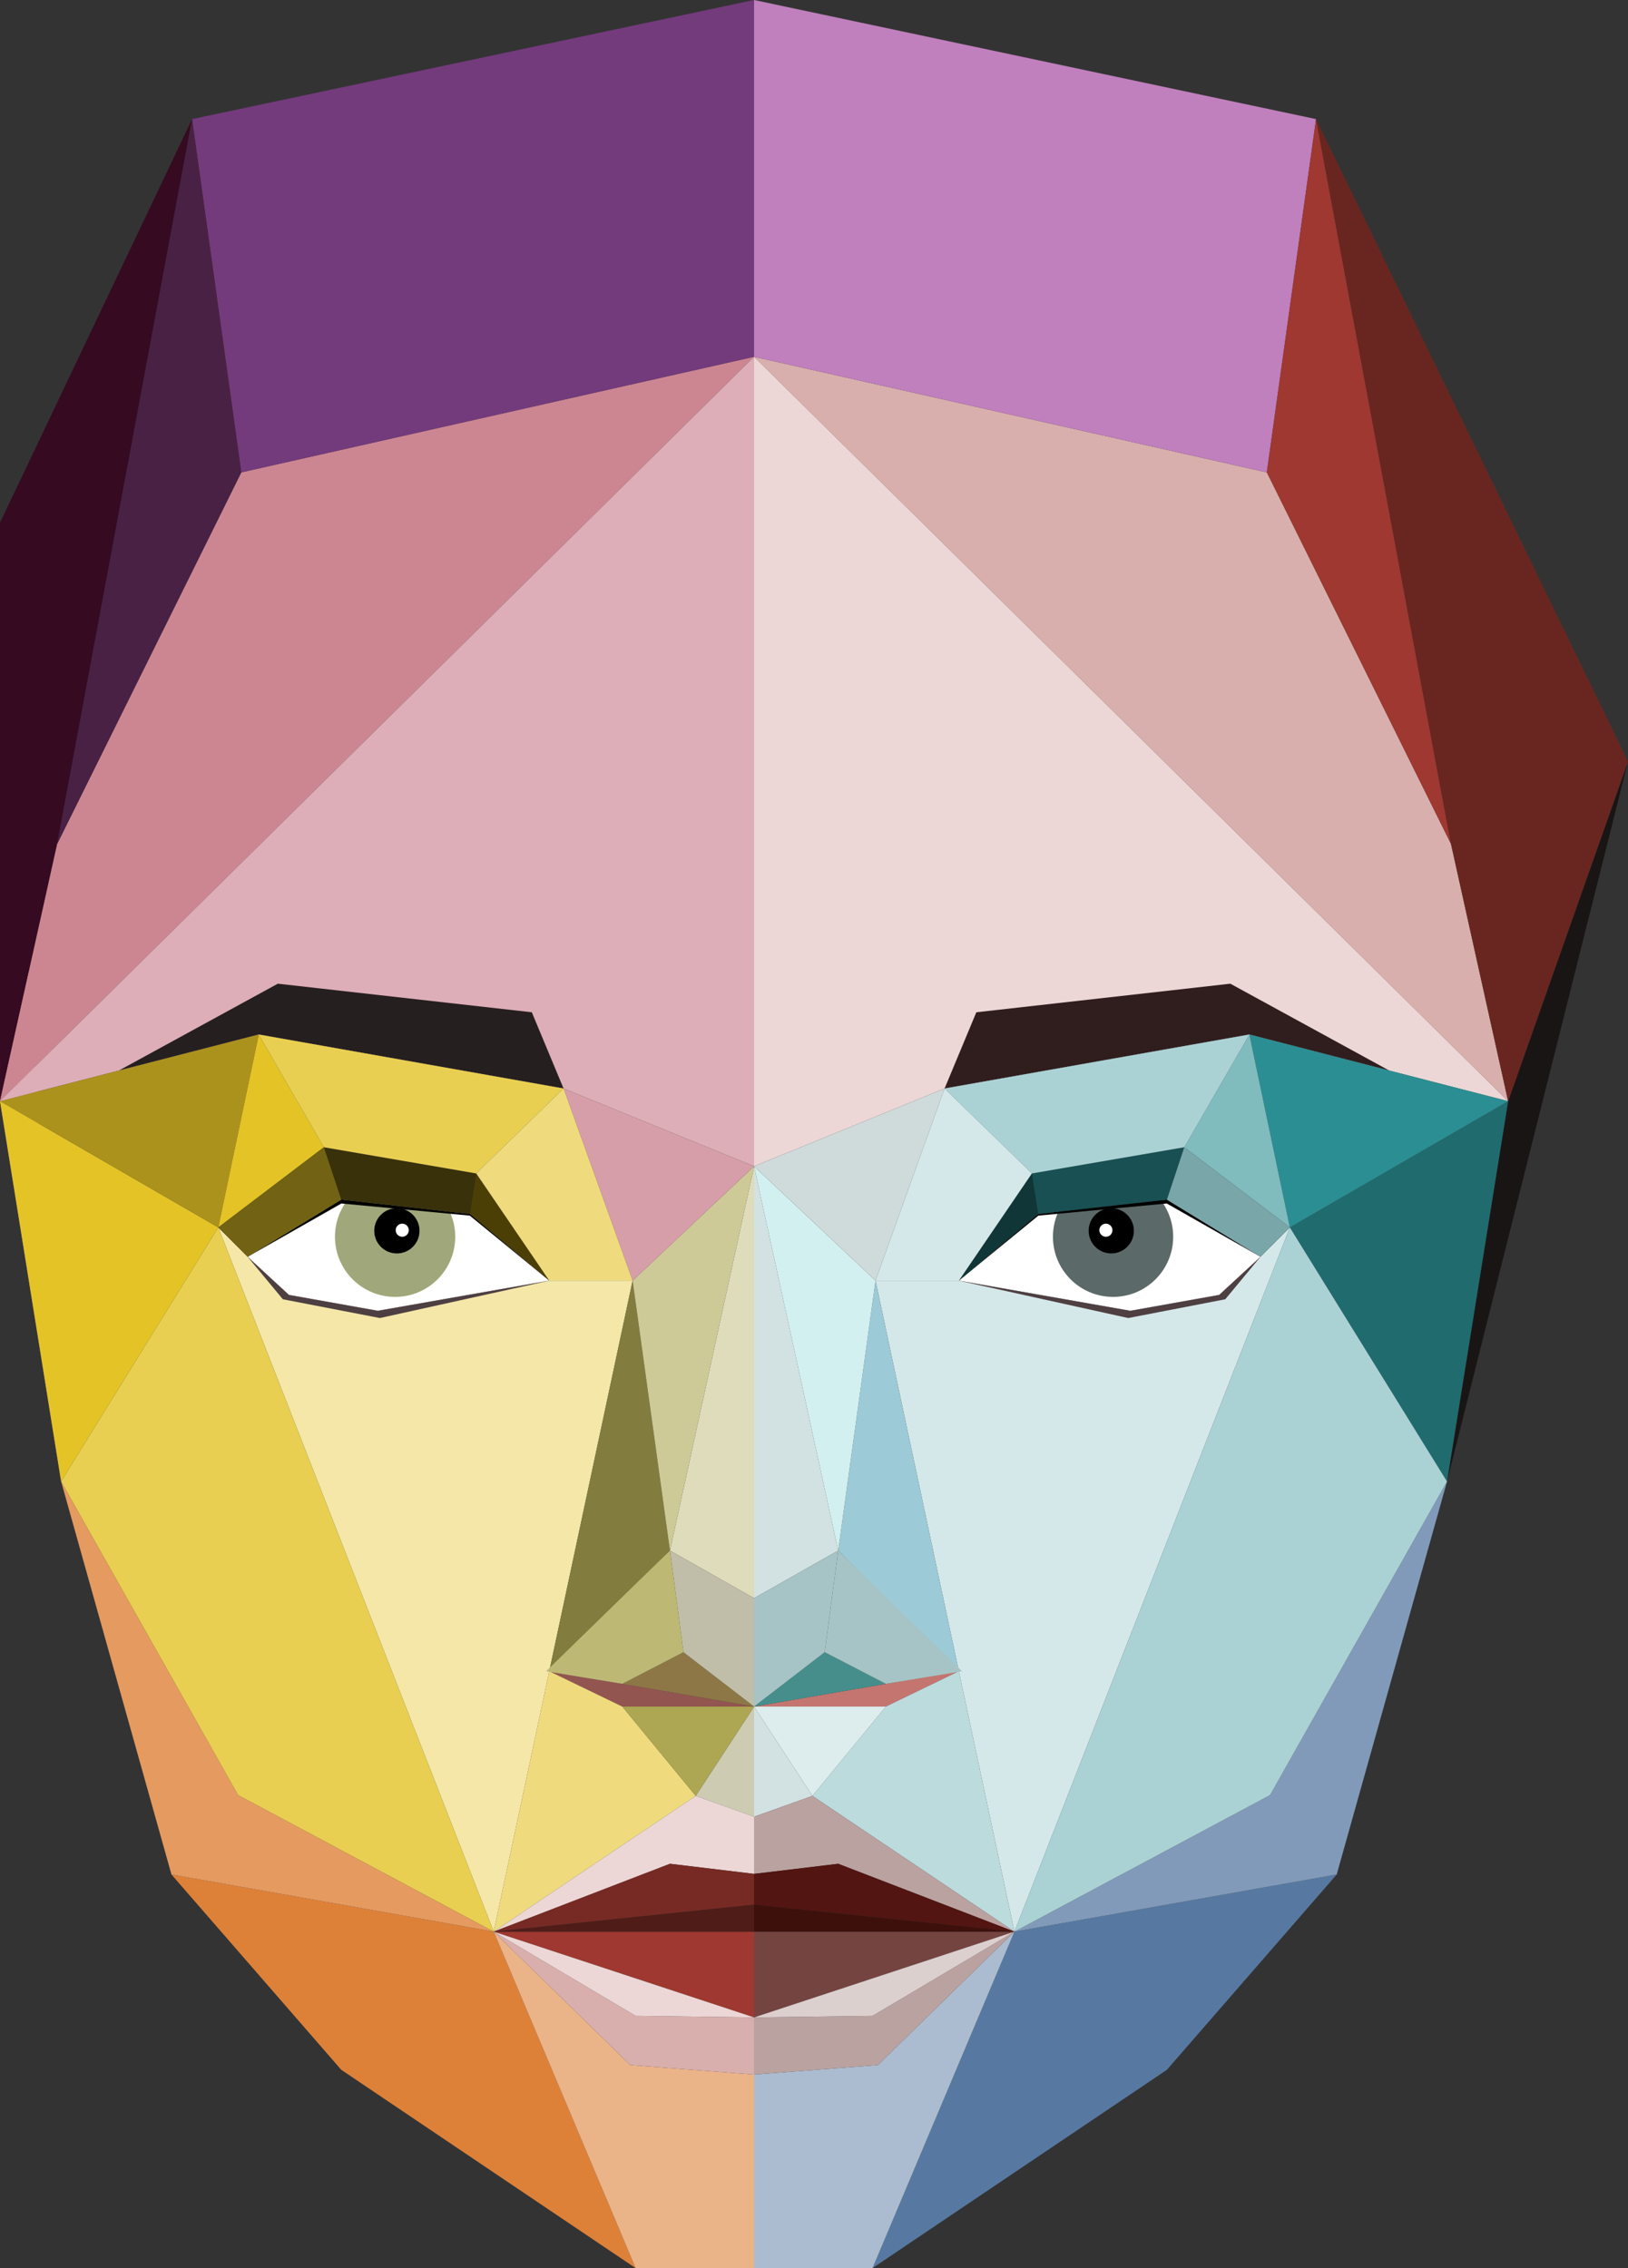 <?xml version="1.0" encoding="utf-8"?>
<!-- Generator: Adobe Illustrator 16.0.3, SVG Export Plug-In . SVG Version: 6.00 Build 0)  -->
<!DOCTYPE svg PUBLIC "-//W3C//DTD SVG 1.1//EN" "http://www.w3.org/Graphics/SVG/1.1/DTD/svg11.dtd">
<svg version="1.1" id="Ebene_1" xmlns="http://www.w3.org/2000/svg" xmlns:xlink="http://www.w3.org/1999/xlink" x="0px" y="0px"
	 width="228.658px" height="318.488px" viewBox="0 0 228.658 318.488" enable-background="new 0 0 228.658 318.488"
	 xml:space="preserve">
<rect x="0" y="0" width="228.658" height="318.488" fill="#333333" stroke="none"/>
<g>
	<polygon fill="#966C6C" points="8.585,208.033 0.001,73.393 0.001,154.631 	"/>
	<polygon fill="#360A21" points="0.001,73.393 26.979,16.723 8.027,118.51 0.001,154.631 	"/>
	<polygon fill="#1A1515" points="203.24,208.033 228.658,106.936 211.822,154.631 	"/>
	<polygon fill="#F4E7A8" points="77.147,179.827 88.854,179.827 69.345,271.246 30.66,172.357 34.782,176.483 40.581,181.834 
		53.067,184.063 	"/>
	<polygon fill="#CC8692" points="105.913,50.1 33.892,66.334 8.027,118.51 0.001,154.631 	"/>
	<polygon fill="#FFFFFF" points="77.147,179.827 66,170.462 47.93,168.455 34.782,176.483 40.581,181.834 53.067,184.063 	"/>
	<path fill="#A0A77A" d="M63.937,173.667c0,4.664-3.779,8.444-8.444,8.444c-4.664,0-8.446-3.78-8.446-8.444
		c0-4.663,3.782-8.444,8.446-8.444C60.157,165.223,63.937,169.004,63.937,173.667"/>
	<path d="M58.921,172.831c0,1.755-1.423,3.179-3.178,3.179c-1.756,0-3.177-1.424-3.177-3.179s1.421-3.178,3.177-3.178
		C57.498,169.653,58.921,171.076,58.921,172.831"/>
	<path fill="#FFFFFF" d="M57.415,172.747c0,0.507-0.41,0.92-0.918,0.92c-0.51,0-0.922-0.413-0.922-0.92s0.412-0.92,0.922-0.92
		C57.005,171.827,57.415,172.24,57.415,172.747"/>
	<polygon fill="#4C3F05" points="66.89,164.776 77.147,179.827 65.999,170.463 	"/>
	<polygon fill="#39310A" points="65.999,170.462 47.931,168.455 45.485,161.098 66.891,164.775 	"/>
	<polygon fill="#DDAEB7" points="105.913,50.1 105.913,163.773 79.154,152.847 36.345,145.266 0.001,154.631 	"/>
	<polygon fill="#261F20" points="16.704,150.326 36.345,145.266 79.154,152.848 74.695,142.145 39.019,138.131 	"/>
	<polygon fill="#4E3F42" points="34.782,176.483 39.729,182.446 53.359,185.08 77.147,179.828 53.066,184.063 40.581,181.834 	"/>
	<polygon points="34.782,176.483 47.946,168.996 65.984,170.699 77.147,179.828 65.999,170.463 47.93,168.455 	"/>
	<polygon fill="#DE8138" points="24.081,263.219 47.931,290.645 89.271,318.488 69.346,271.246 	"/>
	<polygon fill="#E4C326" points="0.001,154.631 8.585,208.033 30.659,172.357 	"/>
	<polygon fill="#E59A60" points="69.345,271.246 24.081,263.219 8.584,208.033 33.447,252.07 	"/>
	<polygon fill="#EBB388" points="89.272,318.488 105.913,319.985 105.913,291.313 88.521,289.976 69.345,271.246 	"/>
	<polygon fill="#E9CF51" points="30.659,172.357 69.346,271.246 33.446,252.07 8.585,208.033 	"/>
	<polygon fill="#925550" points="105.913,239.639 87.405,239.639 77.147,234.679 	"/>
	<polygon fill="#EFDB7D" points="87.405,239.639 97.719,252.182 69.345,271.246 77.147,234.679 	"/>
	<polygon fill="#CDCBB2" points="105.913,239.639 105.913,255.107 97.719,252.182 	"/>
	<polygon fill="#ADA753" points="97.718,252.182 87.405,239.639 105.912,239.639 	"/>
	<polygon fill="#DEDCBA" points="105.913,163.773 94.097,217.732 105.913,224.421 	"/>
	<polygon fill="#D8AFAC" points="69.345,271.246 88.521,289.975 105.912,291.313 105.912,283.286 89.272,283.063 	"/>
	<polygon fill="#9E3830" points="105.913,283.286 105.913,271.246 69.346,271.246 	"/>
	<polygon fill="#ECD7D6" points="105.913,283.286 69.346,271.246 89.271,283.063 	"/>
	<polygon fill="#ECD7D6" points="105.913,255.107 97.719,252.182 69.346,271.246 94.097,261.714 105.913,263.131 	"/>
	<polygon fill="#772A24" points="105.913,267.455 69.346,271.246 94.097,261.714 105.913,263.131 	"/>
	<polygon fill="#4F1C18" points="105.913,267.455 69.346,271.246 105.913,271.246 	"/>
	<polygon fill="#AB921D" points="36.345,145.266 0,154.631 30.659,172.357 	"/>
	<polygon fill="#E4C326" points="30.659,172.357 45.485,161.098 36.345,145.266 	"/>
	<polygon fill="#E9CF51" points="45.485,161.098 66.89,164.777 79.155,152.847 36.344,145.266 	"/>
	<polygon fill="#827D3E" points="88.854,179.827 94.096,217.732 77.147,234.679 	"/>
	<polygon fill="#CECA98" points="88.854,179.827 105.913,163.773 94.096,217.732 	"/>
	<polygon fill="#D69EA8" points="105.913,163.773 79.154,152.847 88.854,179.828 	"/>
	<polygon fill="#EFDB7D" points="77.147,179.827 88.854,179.827 79.155,152.848 66.89,164.776 	"/>
	<polygon fill="#726213" points="47.931,168.455 45.486,161.098 30.659,172.357 34.783,176.482 	"/>
	<polygon fill="#8E7746" points="105.913,239.639 95.99,232.002 87.405,236.447 	"/>
	<polygon fill="#C0BEA8" points="94.097,217.732 95.991,232.003 105.912,239.639 105.912,224.421 	"/>
	<polygon fill="#BDB975" points="94.097,217.732 95.991,232.003 87.406,236.447 76.702,234.679 	"/>
	<polygon fill="#733B7C" points="105.913,50.1 33.892,66.334 26.979,16.723 105.913,0 	"/>
	<polygon fill="#492144" points="26.979,16.723 8.028,118.51 33.892,66.334 	"/>
	<polygon fill="#D5E8E9" points="134.676,179.827 122.969,179.827 142.479,271.246 181.164,172.357 177.04,176.483 171.241,181.834 
		158.755,184.063 	"/>
	<polygon fill="#D8AFAC" points="105.913,50.1 177.932,66.334 203.798,118.51 211.822,154.631 	"/>
	<polygon fill="#FFFFFF" points="134.676,179.827 145.824,170.462 163.895,168.455 177.04,176.483 171.241,181.834 158.755,184.063 
			"/>
	<path fill="#5B6A69" d="M147.887,173.667c0,4.664,3.78,8.444,8.444,8.444c4.665,0,8.446-3.78,8.446-8.444
		c0-4.663-3.781-8.444-8.446-8.444C151.667,165.223,147.887,169.004,147.887,173.667"/>
	<path d="M152.902,172.831c0,1.755,1.424,3.179,3.179,3.179c1.754,0,3.176-1.424,3.176-3.179s-1.422-3.178-3.176-3.178
		C154.326,169.653,152.902,171.076,152.902,172.831"/>
	<path fill="#FFFFFF" d="M154.408,172.747c0,0.507,0.411,0.92,0.92,0.92s0.92-0.413,0.92-0.92s-0.411-0.92-0.92-0.92
		S154.408,172.24,154.408,172.747"/>
	<polygon fill="#103637" points="144.932,164.776 134.676,179.827 145.825,170.463 	"/>
	<polygon fill="#185053" points="145.824,170.462 163.894,168.455 166.338,161.098 144.932,164.775 	"/>
	<polygon fill="#ECD7D6" points="105.913,50.1 105.913,163.773 132.67,152.847 175.479,145.266 211.822,154.631 	"/>
	<polygon fill="#301E1F" points="195.117,150.326 175.479,145.266 132.67,152.848 137.128,142.145 172.804,138.131 	"/>
	<polygon fill="#4E3F42" points="177.041,176.483 172.093,182.446 158.464,185.08 134.677,179.828 158.756,184.063 171.241,181.834 
			"/>
	<polygon points="177.041,176.483 163.879,168.996 145.839,170.699 134.677,179.828 145.824,170.463 163.895,168.455 	"/>
	<polygon fill="#5779A1" points="187.744,263.219 163.894,290.645 122.552,318.488 142.479,271.246 	"/>
	<polygon fill="#206B6E" points="211.822,154.631 203.24,208.033 181.165,172.357 	"/>
	<polygon fill="#819AB9" points="142.479,271.246 187.744,263.219 203.24,208.033 178.378,252.07 	"/>
	<polygon fill="#ABBCD0" points="122.551,318.488 105.912,319.985 105.912,291.313 123.305,289.976 142.479,271.246 	"/>
	<polygon fill="#AAD2D4" points="181.164,172.357 142.479,271.246 178.379,252.07 203.239,208.033 	"/>
	<polygon fill="#C57570" points="105.913,239.639 124.419,239.639 134.677,234.679 	"/>
	<polygon fill="#BBDBDD" points="124.418,239.639 114.105,252.182 142.479,271.246 134.677,234.679 	"/>
	<polygon fill="#D2E1E2" points="105.913,239.639 105.913,255.107 114.105,252.182 	"/>
	<polygon fill="#DDEDEE" points="114.106,252.182 124.419,239.639 105.913,239.639 	"/>
	<polygon fill="#D2E1E2" points="105.913,163.773 117.729,217.732 105.913,224.421 	"/>
	<polygon fill="#BAA2A0" points="142.479,271.246 123.304,289.975 105.913,291.313 105.913,283.286 122.551,283.063 	"/>
	<polygon fill="#744440" points="105.913,283.286 105.913,271.246 142.479,271.246 	"/>
	<polygon fill="#DCD0CF" points="105.913,283.286 142.479,271.246 122.552,283.063 	"/>
	<polygon fill="#BAA2A0" points="105.913,255.107 114.105,252.182 142.479,271.246 117.729,261.714 105.913,263.131 	"/>
	<polygon fill="#521511" points="105.913,267.455 142.479,271.246 117.729,261.714 105.913,263.131 	"/>
	<polygon fill="#3D100C" points="105.913,267.455 142.479,271.246 105.913,271.246 	"/>
	<polygon fill="#2B8E93" points="175.48,145.266 211.823,154.631 181.165,172.357 	"/>
	<polygon fill="#80BBBE" points="181.164,172.357 166.338,161.098 175.479,145.266 	"/>
	<polygon fill="#AAD2D4" points="166.338,161.098 144.933,164.777 132.669,152.847 175.48,145.266 	"/>
	<polygon fill="#9CCAD6" points="122.969,179.827 117.729,217.732 134.676,234.679 	"/>
	<polygon fill="#D3F0F1" points="122.969,179.827 105.912,163.773 117.729,217.732 	"/>
	<polygon fill="#CFDADA" points="105.913,163.773 132.67,152.847 122.97,179.828 	"/>
	<polygon fill="#D5E8E9" points="134.676,179.827 122.969,179.827 132.669,152.848 144.933,164.776 	"/>
	<polygon fill="#79A6A8" points="163.895,168.455 166.337,161.098 181.165,172.357 177.04,176.482 	"/>
	<polygon fill="#468E8C" points="105.913,239.639 115.835,232.002 124.419,236.447 	"/>
	<polygon fill="#A6C4C5" points="117.729,217.732 115.834,232.003 105.913,239.639 105.913,224.421 	"/>
	<polygon fill="#A6C4C5" points="117.729,217.732 115.834,232.003 124.418,236.447 135.122,234.679 	"/>
	<polygon fill="#C07FBD" points="105.913,50.1 177.932,66.334 184.844,16.723 105.913,0 	"/>
	<polygon fill="#9E3830" points="184.844,16.723 203.797,118.51 177.932,66.334 	"/>
	<polygon fill="#692620" points="228.658,106.937 184.844,16.723 203.798,118.51 211.822,154.631 	"/>
</g>
</svg>
